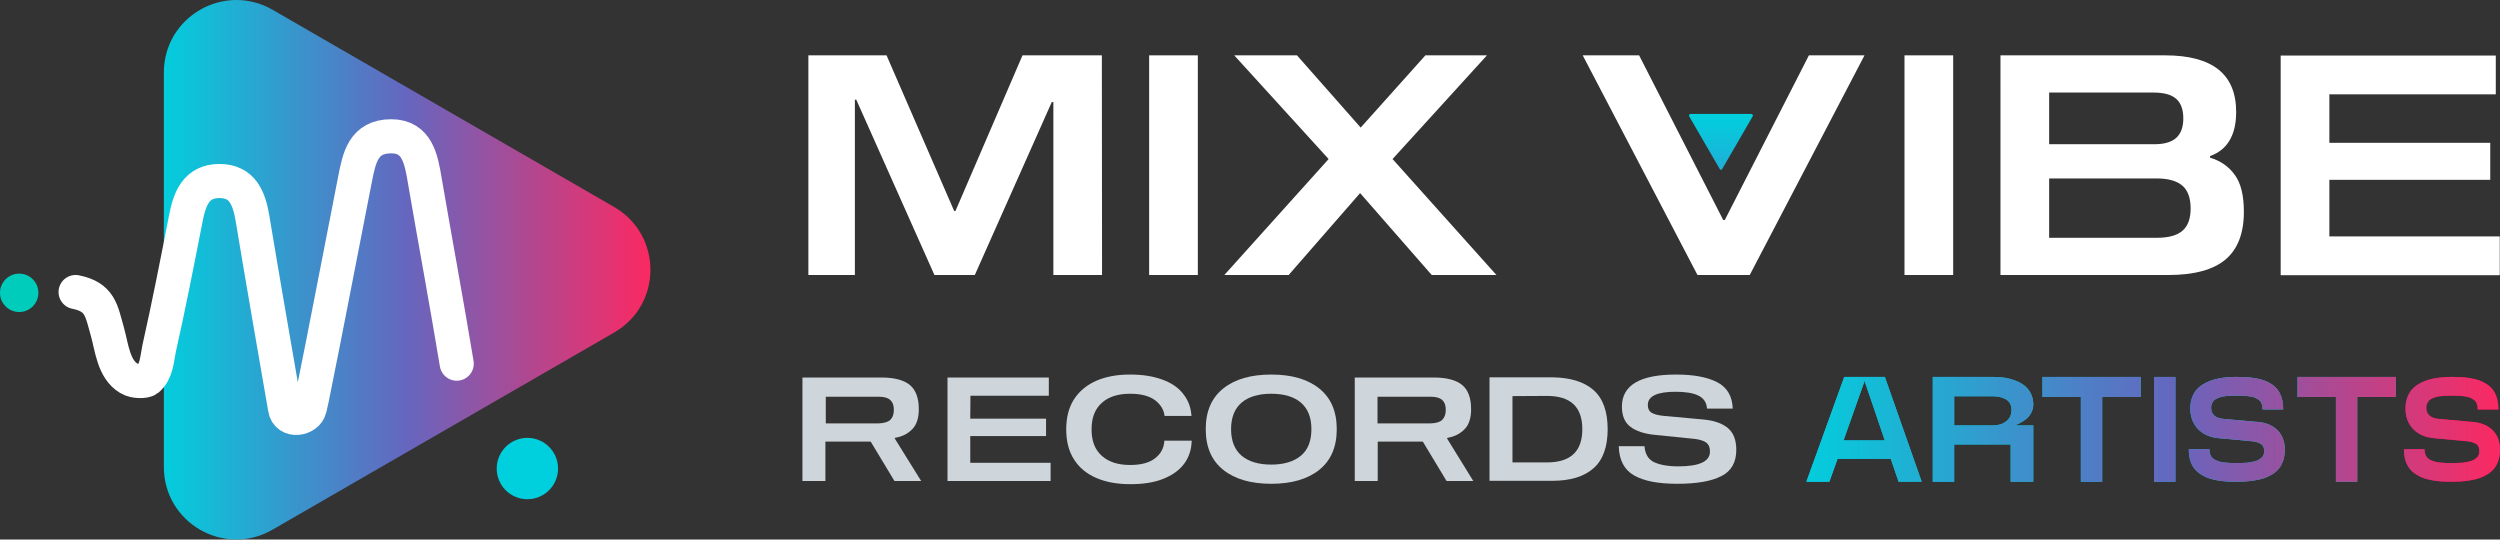 <?xml version="1.0" encoding="UTF-8"?>
<svg id="Layer_1" data-name="Layer 1" xmlns="http://www.w3.org/2000/svg" xmlns:xlink="http://www.w3.org/1999/xlink" viewBox="0 0 1263.33 272.63">
  <rect x="0" y="0" width="1263.33" height="272.63" fill="#333333" stroke="none"/>
  <defs>
    <linearGradient id="linear-gradient" x1="869.65" y1="-943.88" x2="869.65" y2="-915.63" gradientTransform="translate(0 -858.07) scale(1 -1)" gradientUnits="userSpaceOnUse">
      <stop offset="0" stop-color="#1fafd7"/>
      <stop offset="1" stop-color="#00cfdd"/>
    </linearGradient>
    <linearGradient id="linear-gradient-2" x1="82.8" y1="137.62" x2="328.67" y2="137.62" gradientTransform="translate(0 273.93) scale(1 -1)" gradientUnits="userSpaceOnUse">
      <stop offset="0" stop-color="#03cddc"/>
      <stop offset=".5" stop-color="#6666bf"/>
      <stop offset="1" stop-color="#fb2962"/>
    </linearGradient>
    <linearGradient id="linear-gradient-3" x1="912.83" y1="216.97" x2="971.11" y2="216.97" gradientUnits="userSpaceOnUse">
      <stop offset="0" stop-color="#07c8f9"/>
      <stop offset="1" stop-color="#00ccbc"/>
    </linearGradient>
    <linearGradient id="linear-gradient-4" x1="976.7" x2="1027.5" xlink:href="#linear-gradient-3"/>
    <linearGradient id="linear-gradient-5" x1="1032.13" x2="1081.77" xlink:href="#linear-gradient-3"/>
    <linearGradient id="linear-gradient-6" x1="1088.5" x2="1099.33" xlink:href="#linear-gradient-3"/>
    <linearGradient id="linear-gradient-7" x1="1106.1" x2="1154.61" xlink:href="#linear-gradient-3"/>
    <linearGradient id="linear-gradient-8" x1="1161.02" x2="1210.66" xlink:href="#linear-gradient-3"/>
    <linearGradient id="linear-gradient-9" x1="912.83" y1="216.97" x2="1263.33" y2="216.97" gradientUnits="userSpaceOnUse">
      <stop offset="0" stop-color="#03cddc"/>
      <stop offset=".53" stop-color="#6666bf"/>
      <stop offset="1" stop-color="#fb2962"/>
    </linearGradient>
  </defs>
  <path d="M858.2,199.87c-2.7-1.3-6.6-1.9-11.5-1.9-9.3,0-14,2.2-14,6.7,0,1.8,.6,3.1,1.9,3.9s3.3,1.3,6.2,1.6l19.8,1.8c5.5,.5,9.6,1.9,12.5,4.3,2.9,2.4,4.3,6.1,4.3,11.1,0,6.2-2.5,10.7-7.5,13.2-5,2.6-12.4,3.9-22.3,3.9s-16.8-1.4-21.8-4.2-7.6-7.8-7.8-14.8h13c.3,3.9,1.9,6.6,4.7,8,2.9,1.4,7,2.2,12.4,2.2,10.7,0,16-2.5,16-7.5,0-2.1-.7-3.7-2-4.6s-3.3-1.5-5.9-1.8l-19.7-2c-5.5-.5-9.7-1.9-12.6-4.1-2.9-2.2-4.3-5.6-4.3-10.2,0-10.8,9.1-16.2,27.4-16.2,8.9,0,15.8,1.3,20.8,3.9,5,2.6,7.6,7.1,7.8,13.3h-13c-.2-3.1-1.7-5.3-4.4-6.6h0Z" style="fill: #ced6db;"/>
  <path d="M465.5,243.07h-13.5l-12-19.9h-22.9v19.9h-11.6v-52.3h39.9c6.6,0,11.4,1.3,14.4,3.8s4.5,6.6,4.5,12.2c0,4.5-1.1,7.9-3.3,10.1-2.2,2.3-5.1,3.8-8.8,4.4v.4l13.3,21.4h0Zm-15.7-30.8c1.2-1.1,1.9-2.8,1.9-5.1s-.6-4-1.9-5.1c-1.2-1.1-3.2-1.6-5.9-1.6h-26.6v13.5h26.6c2.6-.1,4.6-.6,5.9-1.7h0Z" style="fill: #ced6db;"/>
  <path d="M490.3,211.57h38.3v8.8h-38.3v13.5h40.6v9.2h-52.1v-52.3h51.2v9.2h-39.6l-.1,11.6h0Z" style="fill: #ced6db;"/>
  <path d="M583.6,202.17c-2.9-2.1-7.1-3.2-12.5-3.2-6.1,0-10.9,1.5-14.3,4.6-3.5,3.1-5.2,7.5-5.2,13.4s1.7,10.3,5.2,13.4,8.2,4.6,14.3,4.6c5.5,0,9.7-1.1,12.6-3.4,2.9-2.2,4.5-5.2,4.7-8.9h13.8c-.1,4.5-1.4,8.5-3.9,11.8s-6.1,5.8-10.7,7.6c-4.6,1.8-10.1,2.6-16.5,2.6s-12.1-1-17-3.1-8.6-5.1-11.3-9.3-4-9.2-4-15.3,1.3-11.1,4-15.3c2.7-4.1,6.5-7.2,11.3-9.3,4.9-2.1,10.5-3.1,17-3.1s11.8,.9,16.4,2.6c4.6,1.7,8.1,4.1,10.5,7.3,2.5,3.1,3.8,6.8,4.1,11h-13.6c-.4-3.2-2-5.8-4.9-8h0Z" style="fill: #ced6db;"/>
  <path d="M666.6,196.27c5.9,4.7,8.9,11.5,8.9,20.6s-3,15.9-8.9,20.6-14,7-24.2,7-18.3-2.3-24.2-7-8.9-11.5-8.9-20.6,3-15.9,8.9-20.6,14-7,24.2-7,18.3,2.3,24.2,7Zm-9.2,34c3.6-3,5.3-7.5,5.3-13.4s-1.8-10.4-5.3-13.4-8.6-4.5-15-4.5-11.5,1.5-15,4.5-5.3,7.5-5.3,13.4,1.8,10.4,5.3,13.4c3.6,3,8.6,4.5,15,4.5s11.4-1.5,15-4.5Z" style="fill: #ced6db;"/>
  <path d="M744.5,243.07h-13.5l-12-19.9h-22.8v19.9h-11.6v-52.3h39.9c6.6,0,11.4,1.3,14.4,3.8s4.5,6.6,4.5,12.2c0,4.5-1.1,7.9-3.3,10.1-2.2,2.3-5.1,3.8-8.8,4.4v.4l13.2,21.4h0Zm-15.8-30.8c1.2-1.1,1.9-2.8,1.9-5.1s-.6-4-1.9-5.1c-1.2-1.1-3.2-1.6-5.9-1.6h-26.7v13.5h26.7c2.7-.1,4.7-.6,5.9-1.7h0Z" style="fill: #ced6db;"/>
  <path d="M805.2,197.07c4.8,4.2,7.2,10.8,7.2,19.8s-2.4,15.6-7.2,19.8-11.7,6.3-20.9,6.3h-31.6v-52.3h31.6c9.1,.1,16.1,2.2,20.9,6.4Zm-40.9,3.1v33.5h17.5c11.9,0,17.8-5.6,17.8-16.8s-5.9-16.8-17.8-16.8l-17.5,.1h0Z" style="fill: #ced6db;"/>
  <path d="M556.9,138.97h-24.6V51.57h-.8l-38.9,87.4h-20.4l-39.5-88.6h-.7v88.6h-23.5V27.97h39.5l34.2,78.7h.6l33.9-78.7h40.1l.1,111h0Z" style="fill: #fff;"/>
  <path d="M580.7,138.97V27.97h24.6v111h-24.6Z" style="fill: #fff;"/>
  <path d="M756.2,138.97h-32.7l-36.2-41.4-36.1,41.4h-32.5l52.7-58.6-47.7-52.4h31.7l32.2,36.5,32.7-36.5h31.1l-47.7,52.4,52.5,58.6h0Z" style="fill: #fff;"/>
  <path d="M870.8,111.17h.8l42.5-83.2h28.1l-58,111h-26.4l-58-111h28.5l42.5,83.2h0Z" style="fill: #fff;"/>
  <path d="M962.4,138.97V27.97h24.6v111h-24.6Z" style="fill: #fff;"/>
  <path d="M1129.3,88.37c3.1,4.2,4.6,10.4,4.6,18.7,0,10.8-3.1,18.8-9.2,24s-15.8,7.9-28.9,7.9h-84.9V27.97h83.2c23.9,0,35.9,9.5,35.9,28.6,0,5.9-1.1,10.7-3.4,14.5-2.3,3.8-5.6,6.3-9.8,7.8v.8c5.3,1.6,9.5,4.5,12.5,8.7h0Zm-29.7-18.6c2.4-2.1,3.7-5.4,3.7-9.9s-1.2-7.9-3.7-10c-2.4-2.1-6.2-3.1-11.4-3.1h-52.7v26.1h52.7c5.2,.1,9-1,11.4-3.1Zm3.3,46.8c2.8-2.4,4.1-6.2,4.1-11.3s-1.4-9-4.1-11.4c-2.8-2.4-7.1-3.7-13.1-3.7h-54.3v30h54.3c6,0,10.4-1.2,13.1-3.6Z" style="fill: #fff;"/>
  <path d="M1177.1,72.17h81.3v18.7h-81.3v28.6h86.1v19.6h-110.7V28.07h108.7v19.6h-84.1v24.5h0Z" style="fill: #fff;"/>
  <path d="M870.3,85.37l15.4-26.6c.3-.5-.1-1.2-.7-1.2h-30.7c-.6,0-1,.7-.7,1.2l15.4,26.6c.3,.6,1,.6,1.3,0Z" style="fill: url(#linear-gradient);"/>
  <g>
    <circle cx="266.5" cy="236.77" r="15.5" style="fill: #00cfdd;"/>
    <path d="M310.3,104.57L137.8,4.97c-24.5-14.1-55,3.5-55,31.7V235.97c0,28.2,30.5,45.8,54.9,31.7l172.6-99.6c24.5-14.1,24.5-49.4,0-63.5Z" style="fill: url(#linear-gradient-2);"/>
    <path d="M38.2,147.57c12.4,2.5,13,9.2,16,19.8,2.3,8,3.1,19.2,10.9,23.8,3.1,1.9,8.3,1.6,9.5,.6,4.6-3.9,4.7-10.4,5.8-15.6,4.9-21.8,9.2-43.8,13.5-65.8,1.9-10,5.3-18.9,17-18.9s15,8.8,16.7,18.9c5.3,32,10.9,63.9,16.4,95.8v.2c1.2,7.3,11.3,5.5,12.5,0,.4-1.6,.8-3.3,1.1-4.8,7.5-36.9,14.5-74,21.8-111,2.1-10.6,4.1-21.7,18.3-21.7,13.3,0,15.2,11.9,17,22.6,5.3,30.8,11,61.5,16.1,92.3" style="fill: none; stroke: #fff; stroke-linecap: round; stroke-miterlimit: 10; stroke-width: 17.23px;"/>
    <circle cx="9.7" cy="147.97" r="9.7" style="fill: #00ccbc;"/>
  </g>
  <g>
    <g>
      <path d="M931.96,190.48l-19.14,52.97h11.61l4.13-11.56h26.91l3.95,11.56h11.68l-18.62-52.97h-20.53Zm-.36,32.08l10.63-30.05,10.22,30.05h-20.85Z" style="fill: url(#linear-gradient-3);"/>
      <path d="M1023.87,211.77c1.06-.88,1.94-1.97,2.6-3.23,.68-1.28,1.02-2.66,1.02-4.11,0-2.08-.43-3.96-1.27-5.61-.84-1.64-1.95-3-3.29-4.03-1.33-1.02-2.91-1.87-4.7-2.54-1.78-.66-3.59-1.13-5.4-1.39-1.79-.25-3.66-.38-5.56-.38h-30.58v52.97h10.82v-18.85h28.54v18.85h11.44v-28.47h-9.53c.78-.26,1.57-.58,2.34-.95,1.33-.63,2.53-1.39,3.57-2.26Zm-36.35-11.52h19.76c1.16,0,2.28,.12,3.33,.37,1.04,.24,2.04,.62,2.97,1.13,.89,.48,1.6,1.19,2.12,2.11,.52,.92,.79,2.04,.79,3.32,0,2.4-.85,4.25-2.6,5.66-1.76,1.42-4.01,2.14-6.68,2.14h-19.69v-14.73Z" style="fill: url(#linear-gradient-4);"/>
      <polygon points="1032.13 200.61 1051.52 200.61 1051.52 243.45 1062.31 243.45 1062.31 200.61 1081.77 200.61 1081.77 190.48 1032.13 190.48 1032.13 200.61" style="fill: url(#linear-gradient-5);"/>
      <rect x="1088.5" y="190.48" width="10.82" height="52.97" style="fill: url(#linear-gradient-6);"/>
      <path d="M1140.78,213.21l-17.5-1.56c-1.96-.21-3.45-.8-4.45-1.77-1-.96-1.48-2.21-1.48-3.83,0-.82,.15-1.56,.44-2.2,.3-.65,.67-1.19,1.1-1.6,.44-.41,1.04-.78,1.78-1.08,.78-.32,1.51-.55,2.15-.7,.65-.15,1.49-.27,2.5-.35,1.03-.08,1.86-.13,2.45-.14,.61-.01,1.41-.02,2.4-.02h1.98c.44,0,1.1,.02,1.98,.07,.88,.05,1.57,.11,2.06,.18,.5,.07,1.13,.18,1.89,.34,.73,.15,1.31,.33,1.72,.54,.44,.22,.93,.51,1.46,.84,.48,.31,.85,.67,1.1,1.06,.27,.42,.5,.93,.69,1.52,.19,.58,.28,1.22,.28,1.91v.5h10.42v-.5c0-1.95-.25-3.73-.73-5.31-.49-1.58-1.14-2.94-1.94-4.03-.81-1.09-1.84-2.06-3.08-2.88-1.22-.8-2.5-1.45-3.78-1.92-1.28-.47-2.76-.85-4.42-1.13-1.64-.28-3.21-.46-4.68-.55-1.45-.08-3.08-.13-4.85-.13-1.62,0-3.19,.06-4.66,.18-1.47,.12-3.02,.34-4.61,.66-1.59,.32-3.07,.73-4.39,1.24-1.33,.51-2.63,1.18-3.85,1.99-1.24,.83-2.29,1.79-3.14,2.88-.85,1.09-1.54,2.42-2.04,3.94-.5,1.52-.75,3.21-.75,5.05,0,4.17,1.29,7.65,3.83,10.33,2.54,2.68,6.02,4.25,10.36,4.67l17.55,1.63c1.93,.3,3.38,.82,4.3,1.55,.86,.68,1.3,1.84,1.3,3.43,0,.73-.12,1.39-.36,1.96-.23,.56-.59,1.04-1.07,1.41-.52,.42-1.06,.79-1.6,1.1-.52,.3-1.22,.54-2.08,.72-.92,.19-1.69,.35-2.33,.47-.61,.12-1.45,.19-2.5,.23-1.07,.04-1.87,.06-2.39,.07-.52,.01-1.27,.02-2.25,.02s-1.83-.01-2.52-.04c-.69-.02-1.54-.08-2.54-.18-.99-.09-1.83-.23-2.52-.4-.68-.17-1.42-.43-2.19-.75-.74-.31-1.33-.69-1.76-1.13-.44-.43-.81-1-1.11-1.68-.3-.67-.45-1.45-.45-2.32v-.5h-10.42v.5c0,1.88,.25,3.62,.73,5.17,.49,1.56,1.16,2.91,2,4,.84,1.09,1.88,2.06,3.11,2.88,1.21,.81,2.49,1.47,3.8,1.96,1.3,.48,2.78,.87,4.4,1.16,1.6,.29,3.17,.5,4.64,.6,1.47,.11,3.08,.16,4.77,.16,1.82,0,3.5-.04,4.99-.13,1.5-.08,3.16-.27,4.91-.55,1.76-.28,3.35-.66,4.72-1.13,1.38-.47,2.75-1.12,4.09-1.93,1.35-.83,2.49-1.81,3.39-2.92,.9-1.12,1.63-2.5,2.17-4.13,.53-1.61,.8-3.45,.8-5.45,0-4.06-1.26-7.36-3.74-9.82-2.47-2.44-5.86-3.86-10.09-4.2Z" style="fill: url(#linear-gradient-7);"/>
      <polygon points="1161.02 200.61 1180.41 200.61 1180.41 243.45 1191.19 243.45 1191.19 200.61 1210.66 200.61 1210.66 190.48 1161.02 190.48 1161.02 200.61" style="fill: url(#linear-gradient-8);"/>
      <path d="M1259.6,217.41c-2.47-2.44-5.86-3.86-10.09-4.2l-17.5-1.56c-1.96-.21-3.45-.8-4.45-1.77-1-.96-1.48-2.21-1.48-3.83,0-.82,.15-1.56,.44-2.2,.3-.65,.67-1.19,1.1-1.6,.44-.41,1.04-.78,1.78-1.08,.78-.32,1.51-.55,2.15-.7,.65-.15,1.49-.27,2.5-.35,1.03-.08,1.86-.13,2.45-.14,.61-.01,1.41-.02,2.4-.02h1.98c.44,0,1.1,.02,1.98,.07,.88,.05,1.57,.11,2.06,.18,.5,.07,1.13,.18,1.89,.34,.73,.15,1.31,.33,1.72,.54,.44,.22,.93,.51,1.46,.84,.48,.31,.85,.67,1.1,1.06,.27,.42,.5,.93,.69,1.52,.19,.58,.28,1.22,.28,1.91v.5h10.42v-.5c0-1.95-.25-3.73-.73-5.31-.49-1.58-1.14-2.94-1.94-4.03-.81-1.09-1.84-2.06-3.08-2.88-1.22-.8-2.5-1.45-3.78-1.92-1.28-.47-2.76-.85-4.42-1.13-1.64-.28-3.21-.46-4.68-.55-1.45-.08-3.08-.13-4.85-.13-1.62,0-3.19,.06-4.66,.18-1.47,.12-3.02,.34-4.61,.66-1.59,.32-3.07,.73-4.39,1.24-1.33,.51-2.63,1.18-3.85,1.99-1.24,.83-2.29,1.79-3.14,2.88-.85,1.09-1.54,2.42-2.04,3.94-.5,1.52-.75,3.21-.75,5.05,0,4.17,1.29,7.65,3.83,10.33,2.54,2.68,6.02,4.25,10.36,4.67l17.55,1.63c1.93,.3,3.38,.82,4.3,1.55,.86,.68,1.3,1.84,1.3,3.43,0,.73-.12,1.39-.36,1.96-.23,.56-.59,1.04-1.07,1.41-.52,.42-1.06,.79-1.6,1.1-.52,.3-1.22,.54-2.08,.72-.92,.19-1.69,.35-2.33,.47-.61,.12-1.45,.19-2.5,.23-1.07,.04-1.87,.06-2.39,.07-.52,.01-1.27,.02-2.25,.02s-1.83-.01-2.52-.04c-.69-.02-1.54-.08-2.54-.18-.99-.09-1.83-.23-2.52-.4-.68-.17-1.42-.43-2.19-.75-.74-.31-1.33-.69-1.76-1.13-.44-.43-.81-1-1.11-1.68-.3-.67-.45-1.45-.45-2.32v-.5h-10.42v.5c0,1.88,.25,3.62,.73,5.17,.49,1.56,1.16,2.91,2,4,.84,1.09,1.88,2.06,3.11,2.88,1.21,.81,2.49,1.47,3.8,1.96,1.3,.48,2.78,.87,4.4,1.16,1.6,.29,3.17,.5,4.64,.6,1.47,.11,3.08,.16,4.77,.16,1.82,0,3.5-.04,4.99-.13,1.5-.08,3.16-.27,4.91-.55,1.76-.28,3.35-.66,4.72-1.13,1.38-.47,2.75-1.12,4.09-1.93,1.35-.83,2.49-1.81,3.39-2.92,.9-1.12,1.63-2.5,2.17-4.13,.53-1.61,.8-3.45,.8-5.45,0-4.06-1.26-7.36-3.74-9.82Z" style="fill: #fb0062;"/>
    </g>
    <g>
      <path d="M931.96,190.48l-19.14,52.97h11.61l4.13-11.56h26.91l3.95,11.56h11.68l-18.62-52.97h-20.53Zm-.36,32.08l10.63-30.05,10.22,30.05h-20.85Z" style="fill: url(#linear-gradient-9);"/>
      <path d="M1023.87,211.77c1.06-.88,1.94-1.97,2.6-3.23,.68-1.28,1.02-2.66,1.02-4.11,0-2.08-.43-3.96-1.27-5.61-.84-1.64-1.95-3-3.29-4.03-1.33-1.02-2.91-1.87-4.7-2.54-1.78-.66-3.59-1.13-5.4-1.39-1.79-.25-3.66-.38-5.56-.38h-30.58v52.97h10.82v-18.85h28.54v18.85h11.44v-28.47h-9.53c.78-.26,1.57-.58,2.34-.95,1.33-.63,2.53-1.39,3.57-2.26Zm-36.35-11.52h19.76c1.16,0,2.28,.12,3.33,.37,1.04,.24,2.04,.62,2.97,1.13,.89,.48,1.6,1.19,2.12,2.11,.52,.92,.79,2.04,.79,3.32,0,2.4-.85,4.25-2.6,5.66-1.76,1.42-4.01,2.14-6.68,2.14h-19.69v-14.73Z" style="fill: url(#linear-gradient-9);"/>
      <polygon points="1032.13 200.61 1051.52 200.61 1051.52 243.45 1062.31 243.45 1062.31 200.61 1081.77 200.61 1081.77 190.48 1032.13 190.48 1032.13 200.61" style="fill: url(#linear-gradient-9);"/>
      <rect x="1088.5" y="190.48" width="10.82" height="52.97" style="fill: url(#linear-gradient-9);"/>
      <path d="M1140.78,213.21l-17.5-1.56c-1.96-.21-3.45-.8-4.45-1.77-1-.96-1.48-2.21-1.48-3.83,0-.82,.15-1.56,.44-2.2,.3-.65,.67-1.19,1.1-1.6,.44-.41,1.04-.78,1.78-1.08,.78-.32,1.51-.55,2.15-.7,.65-.15,1.49-.27,2.5-.35,1.03-.08,1.86-.13,2.45-.14,.61-.01,1.41-.02,2.4-.02h1.98c.44,0,1.1,.02,1.98,.07,.88,.05,1.57,.11,2.06,.18,.5,.07,1.13,.18,1.89,.34,.73,.15,1.31,.33,1.72,.54,.44,.22,.93,.51,1.46,.84,.48,.31,.85,.67,1.1,1.06,.27,.42,.5,.93,.69,1.52,.19,.58,.28,1.22,.28,1.91v.5h10.42v-.5c0-1.95-.25-3.73-.73-5.31-.49-1.58-1.14-2.94-1.94-4.03-.81-1.09-1.84-2.06-3.08-2.88-1.22-.8-2.5-1.45-3.78-1.92-1.28-.47-2.76-.85-4.42-1.13-1.64-.28-3.21-.46-4.68-.55-1.45-.08-3.08-.13-4.85-.13-1.62,0-3.19,.06-4.66,.18-1.47,.12-3.02,.34-4.61,.66-1.59,.32-3.07,.73-4.39,1.24-1.33,.51-2.63,1.18-3.85,1.99-1.24,.83-2.29,1.79-3.14,2.88-.85,1.09-1.54,2.42-2.04,3.94-.5,1.52-.75,3.21-.75,5.05,0,4.17,1.29,7.65,3.83,10.33,2.54,2.68,6.02,4.25,10.36,4.67l17.55,1.63c1.93,.3,3.38,.82,4.3,1.55,.86,.68,1.3,1.84,1.3,3.43,0,.73-.12,1.39-.36,1.96-.23,.56-.59,1.04-1.07,1.41-.52,.42-1.06,.79-1.6,1.1-.52,.3-1.22,.54-2.08,.72-.92,.19-1.69,.35-2.33,.47-.61,.12-1.45,.19-2.5,.23-1.07,.04-1.87,.06-2.39,.07-.52,.01-1.27,.02-2.25,.02s-1.83-.01-2.52-.04c-.69-.02-1.54-.08-2.54-.18-.99-.09-1.83-.23-2.52-.4-.68-.17-1.42-.43-2.19-.75-.74-.31-1.33-.69-1.76-1.13-.44-.43-.81-1-1.11-1.68-.3-.67-.45-1.45-.45-2.32v-.5h-10.42v.5c0,1.88,.25,3.62,.73,5.17,.49,1.56,1.16,2.91,2,4,.84,1.09,1.88,2.06,3.11,2.88,1.21,.81,2.49,1.47,3.8,1.96,1.3,.48,2.78,.87,4.4,1.16,1.6,.29,3.17,.5,4.64,.6,1.47,.11,3.08,.16,4.77,.16,1.82,0,3.5-.04,4.99-.13,1.5-.08,3.16-.27,4.91-.55,1.76-.28,3.35-.66,4.72-1.13,1.38-.47,2.75-1.12,4.09-1.93,1.35-.83,2.49-1.81,3.39-2.92,.9-1.12,1.63-2.5,2.17-4.13,.53-1.61,.8-3.45,.8-5.45,0-4.06-1.26-7.36-3.74-9.82-2.47-2.44-5.86-3.86-10.09-4.2Z" style="fill: url(#linear-gradient-9);"/>
      <polygon points="1161.02 200.61 1180.41 200.61 1180.41 243.45 1191.19 243.45 1191.19 200.61 1210.66 200.61 1210.66 190.48 1161.02 190.48 1161.02 200.61" style="fill: url(#linear-gradient-9);"/>
      <path d="M1259.6,217.41c-2.47-2.44-5.86-3.86-10.09-4.2l-17.5-1.56c-1.96-.21-3.45-.8-4.45-1.77-1-.96-1.48-2.21-1.48-3.83,0-.82,.15-1.56,.44-2.2,.3-.65,.67-1.19,1.1-1.6,.44-.41,1.04-.78,1.78-1.08,.78-.32,1.51-.55,2.15-.7,.65-.15,1.49-.27,2.5-.35,1.03-.08,1.86-.13,2.45-.14,.61-.01,1.41-.02,2.4-.02h1.98c.44,0,1.1,.02,1.98,.07,.88,.05,1.57,.11,2.06,.18,.5,.07,1.13,.18,1.89,.34,.73,.15,1.31,.33,1.72,.54,.44,.22,.93,.51,1.46,.84,.48,.31,.85,.67,1.1,1.06,.27,.42,.5,.93,.69,1.52,.19,.58,.28,1.22,.28,1.91v.5h10.42v-.5c0-1.95-.25-3.73-.73-5.31-.49-1.58-1.14-2.94-1.94-4.03-.81-1.09-1.84-2.06-3.08-2.88-1.22-.8-2.5-1.45-3.78-1.92-1.28-.47-2.76-.85-4.42-1.13-1.64-.28-3.21-.46-4.68-.55-1.45-.08-3.08-.13-4.85-.13-1.62,0-3.19,.06-4.66,.18-1.47,.12-3.02,.34-4.61,.66-1.59,.32-3.07,.73-4.39,1.24-1.33,.51-2.63,1.18-3.85,1.99-1.24,.83-2.29,1.79-3.14,2.88-.85,1.09-1.54,2.42-2.04,3.94-.5,1.52-.75,3.21-.75,5.05,0,4.17,1.29,7.65,3.83,10.33,2.54,2.68,6.02,4.25,10.36,4.67l17.55,1.63c1.93,.3,3.38,.82,4.3,1.55,.86,.68,1.3,1.84,1.3,3.43,0,.73-.12,1.39-.36,1.96-.23,.56-.59,1.04-1.07,1.41-.52,.42-1.06,.79-1.6,1.1-.52,.3-1.22,.54-2.08,.72-.92,.19-1.69,.35-2.33,.47-.61,.12-1.45,.19-2.5,.23-1.07,.04-1.87,.06-2.39,.07-.52,.01-1.27,.02-2.25,.02s-1.83-.01-2.52-.04c-.69-.02-1.54-.08-2.54-.18-.99-.09-1.83-.23-2.52-.4-.68-.17-1.42-.43-2.19-.75-.74-.31-1.33-.69-1.76-1.13-.44-.43-.81-1-1.11-1.68-.3-.67-.45-1.45-.45-2.32v-.5h-10.42v.5c0,1.88,.25,3.62,.73,5.17,.49,1.56,1.16,2.91,2,4,.84,1.09,1.88,2.06,3.11,2.88,1.21,.81,2.49,1.47,3.8,1.96,1.3,.48,2.78,.87,4.4,1.16,1.6,.29,3.17,.5,4.64,.6,1.47,.11,3.08,.16,4.77,.16,1.82,0,3.5-.04,4.99-.13,1.5-.08,3.16-.27,4.91-.55,1.76-.28,3.35-.66,4.72-1.13,1.38-.47,2.75-1.12,4.09-1.93,1.35-.83,2.49-1.81,3.39-2.92,.9-1.12,1.63-2.5,2.17-4.13,.53-1.61,.8-3.45,.8-5.45,0-4.06-1.26-7.36-3.74-9.82Z" style="fill: url(#linear-gradient-9);"/>
    </g>
  </g>
</svg>